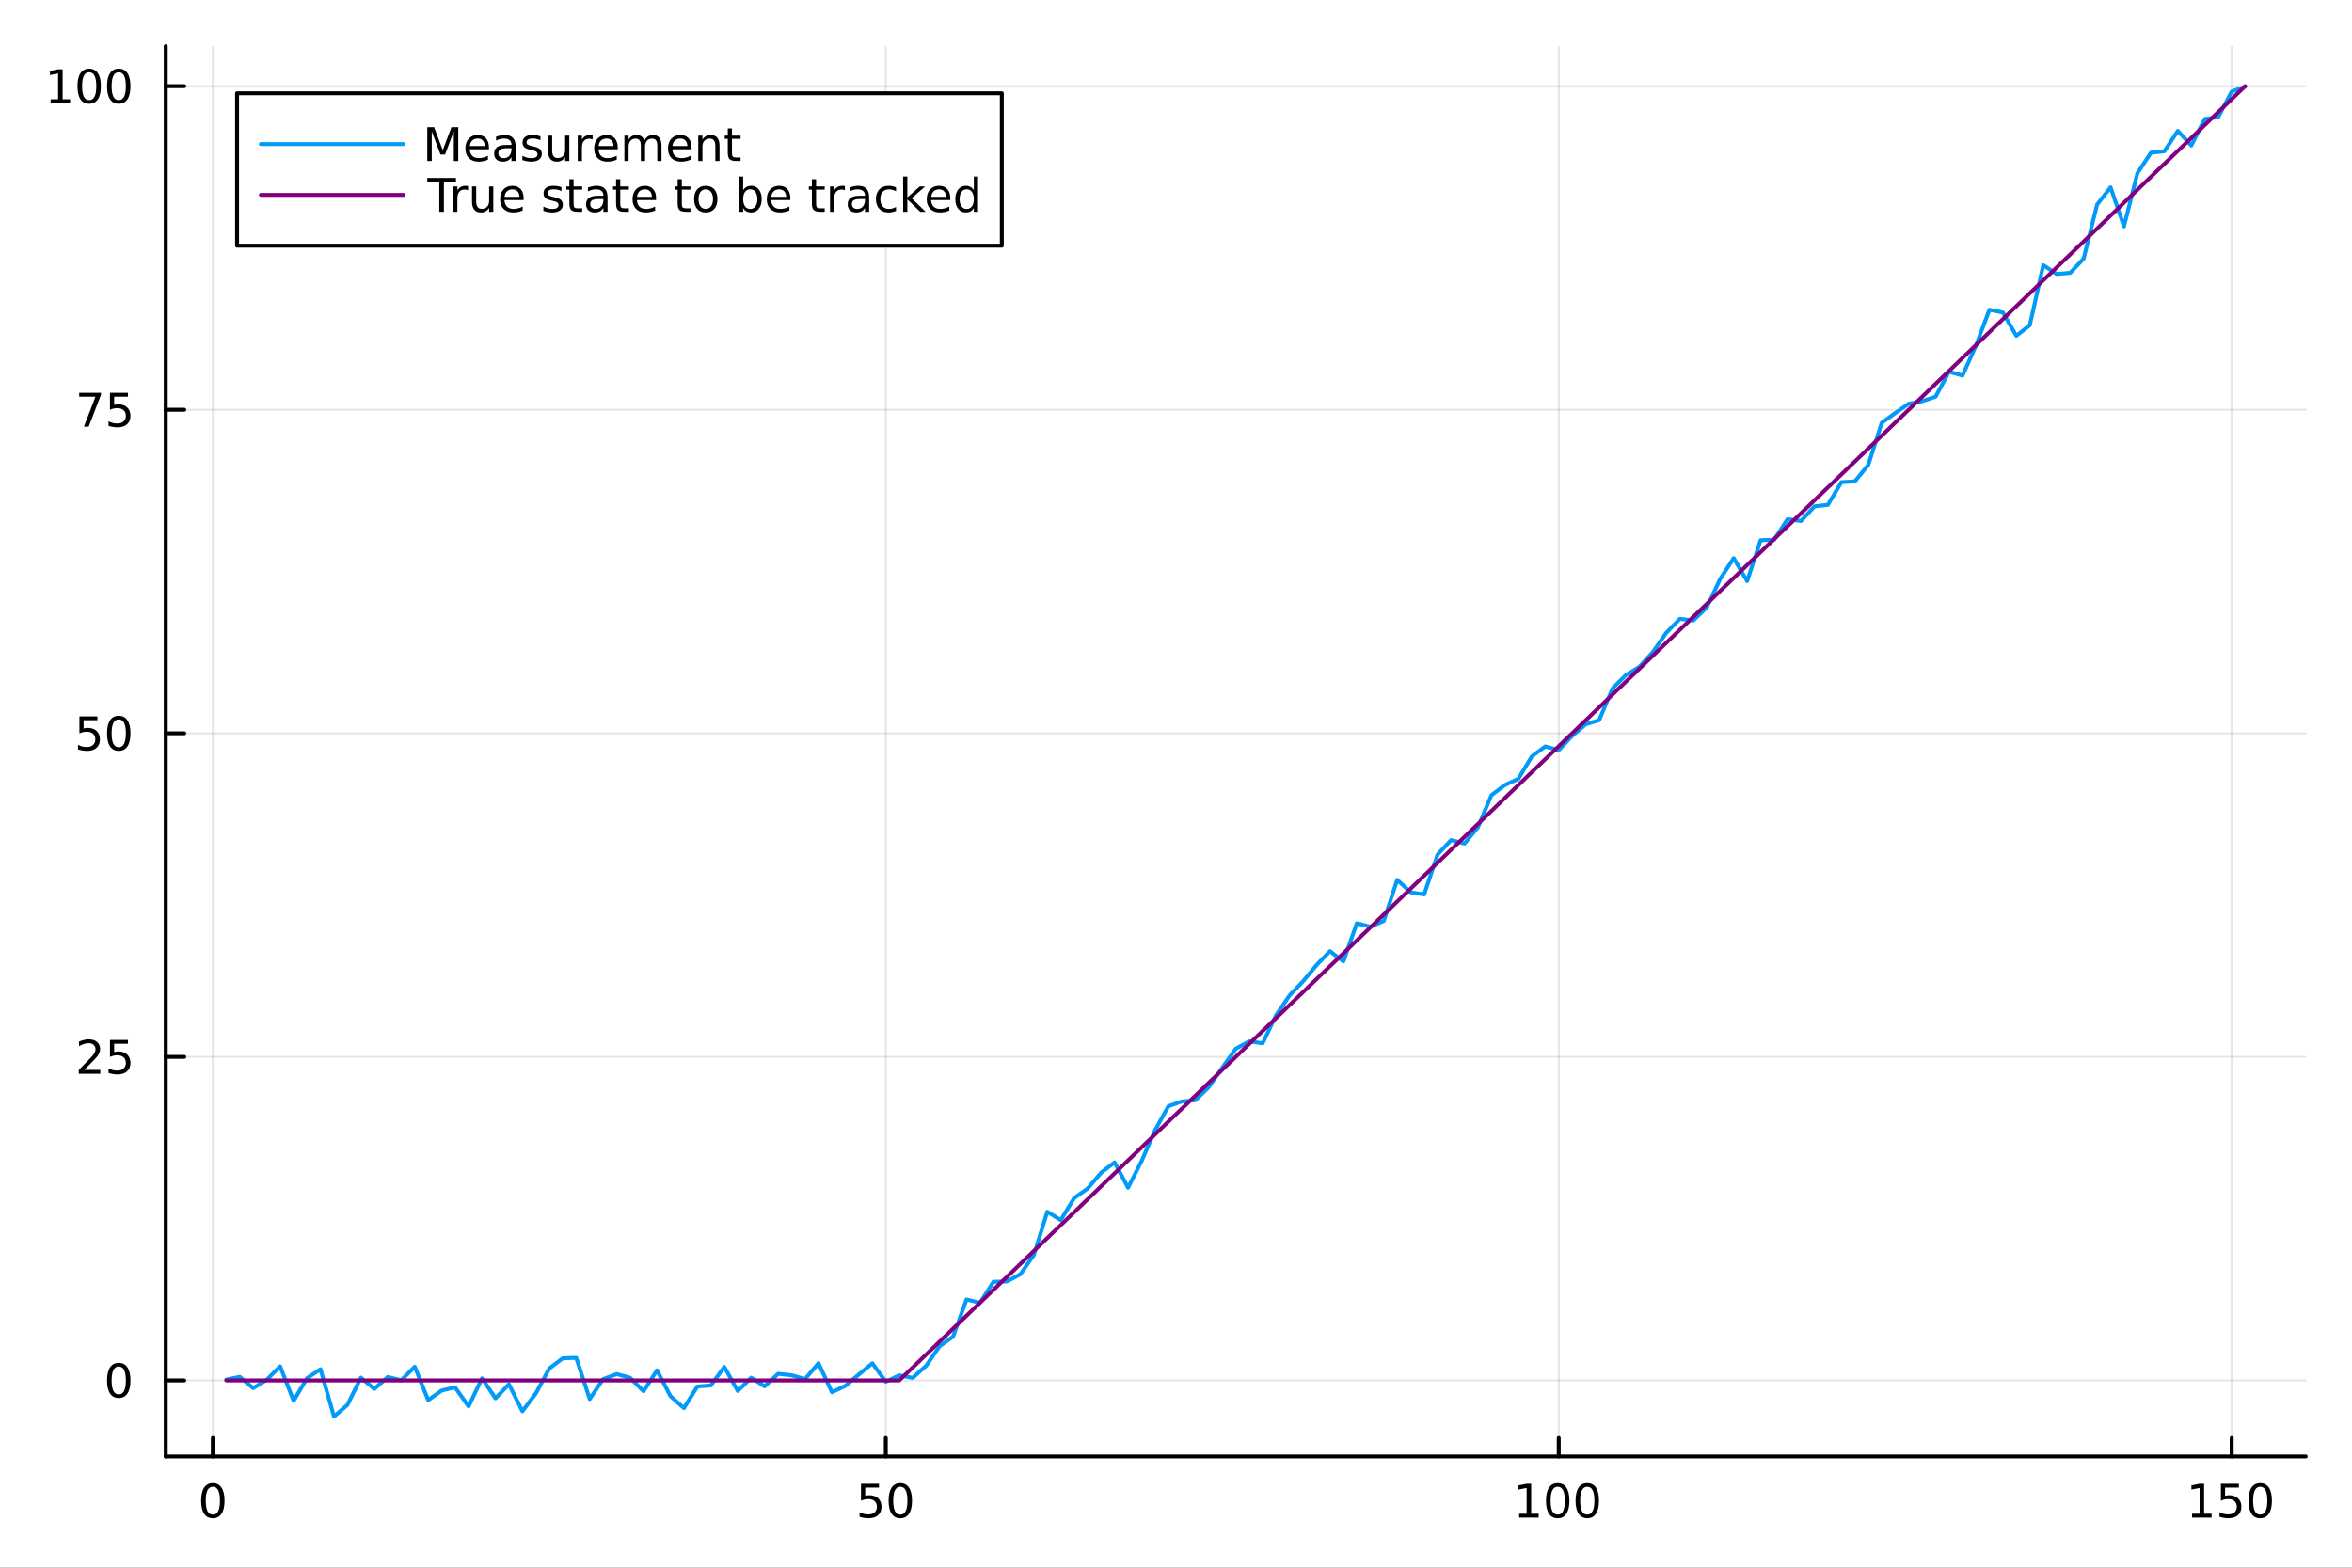 <?xml version="1.0" encoding="utf-8"?>
<svg xmlns="http://www.w3.org/2000/svg" xmlns:xlink="http://www.w3.org/1999/xlink" width="600" height="400" viewBox="0 0 2400 1600">
<rect x="0" y="0" width="2400" height="1600" fill="#333333" stroke="none"/>
<defs>
  <clipPath id="clip940">
    <rect x="0" y="0" width="2400" height="1600"/>
  </clipPath>
</defs>
<path clip-path="url(#clip940)" d="M0 1600 L2400 1600 L2400 0 L0 0  Z" fill="#ffffff" fill-rule="evenodd" fill-opacity="1"/>
<defs>
  <clipPath id="clip941">
    <rect x="480" y="0" width="1681" height="1600"/>
  </clipPath>
</defs>
<path clip-path="url(#clip940)" d="M169.121 1486.45 L2352.76 1486.45 L2352.76 47.244 L169.121 47.244  Z" fill="#ffffff" fill-rule="evenodd" fill-opacity="1"/>
<defs>
  <clipPath id="clip942">
    <rect x="169" y="47" width="2185" height="1440"/>
  </clipPath>
</defs>
<polyline clip-path="url(#clip942)" style="stroke:#000000; stroke-linecap:round; stroke-linejoin:round; stroke-width:2; stroke-opacity:0.1; fill:none" points="217.189,1486.45 217.189,47.244 "/>
<polyline clip-path="url(#clip942)" style="stroke:#000000; stroke-linecap:round; stroke-linejoin:round; stroke-width:2; stroke-opacity:0.1; fill:none" points="903.866,1486.45 903.866,47.244 "/>
<polyline clip-path="url(#clip942)" style="stroke:#000000; stroke-linecap:round; stroke-linejoin:round; stroke-width:2; stroke-opacity:0.1; fill:none" points="1590.54,1486.45 1590.54,47.244 "/>
<polyline clip-path="url(#clip942)" style="stroke:#000000; stroke-linecap:round; stroke-linejoin:round; stroke-width:2; stroke-opacity:0.1; fill:none" points="2277.22,1486.45 2277.22,47.244 "/>
<polyline clip-path="url(#clip942)" style="stroke:#000000; stroke-linecap:round; stroke-linejoin:round; stroke-width:2; stroke-opacity:0.1; fill:none" points="169.121,1408.86 2352.76,1408.86 "/>
<polyline clip-path="url(#clip942)" style="stroke:#000000; stroke-linecap:round; stroke-linejoin:round; stroke-width:2; stroke-opacity:0.1; fill:none" points="169.121,1078.64 2352.76,1078.64 "/>
<polyline clip-path="url(#clip942)" style="stroke:#000000; stroke-linecap:round; stroke-linejoin:round; stroke-width:2; stroke-opacity:0.1; fill:none" points="169.121,748.418 2352.76,748.418 "/>
<polyline clip-path="url(#clip942)" style="stroke:#000000; stroke-linecap:round; stroke-linejoin:round; stroke-width:2; stroke-opacity:0.1; fill:none" points="169.121,418.197 2352.76,418.197 "/>
<polyline clip-path="url(#clip942)" style="stroke:#000000; stroke-linecap:round; stroke-linejoin:round; stroke-width:2; stroke-opacity:0.1; fill:none" points="169.121,87.976 2352.76,87.976 "/>
<polyline clip-path="url(#clip940)" style="stroke:#000000; stroke-linecap:round; stroke-linejoin:round; stroke-width:4; stroke-opacity:1; fill:none" points="169.121,1486.45 2352.76,1486.45 "/>
<polyline clip-path="url(#clip940)" style="stroke:#000000; stroke-linecap:round; stroke-linejoin:round; stroke-width:4; stroke-opacity:1; fill:none" points="217.189,1486.45 217.189,1467.55 "/>
<polyline clip-path="url(#clip940)" style="stroke:#000000; stroke-linecap:round; stroke-linejoin:round; stroke-width:4; stroke-opacity:1; fill:none" points="903.866,1486.45 903.866,1467.55 "/>
<polyline clip-path="url(#clip940)" style="stroke:#000000; stroke-linecap:round; stroke-linejoin:round; stroke-width:4; stroke-opacity:1; fill:none" points="1590.54,1486.45 1590.54,1467.55 "/>
<polyline clip-path="url(#clip940)" style="stroke:#000000; stroke-linecap:round; stroke-linejoin:round; stroke-width:4; stroke-opacity:1; fill:none" points="2277.22,1486.45 2277.22,1467.55 "/>
<path clip-path="url(#clip940)" d="M217.189 1517.37 Q213.578 1517.37 211.749 1520.93 Q209.943 1524.47 209.943 1531.6 Q209.943 1538.71 211.749 1542.27 Q213.578 1545.82 217.189 1545.82 Q220.823 1545.82 222.629 1542.27 Q224.457 1538.71 224.457 1531.6 Q224.457 1524.47 222.629 1520.93 Q220.823 1517.37 217.189 1517.37 M217.189 1513.66 Q222.999 1513.66 226.054 1518.27 Q229.133 1522.85 229.133 1531.6 Q229.133 1540.33 226.054 1544.94 Q222.999 1549.52 217.189 1549.52 Q211.379 1549.52 208.3 1544.94 Q205.244 1540.33 205.244 1531.6 Q205.244 1522.85 208.3 1518.27 Q211.379 1513.66 217.189 1513.66 Z" fill="#000000" fill-rule="nonzero" fill-opacity="1" /><path clip-path="url(#clip940)" d="M878.565 1514.29 L896.922 1514.29 L896.922 1518.22 L882.848 1518.22 L882.848 1526.7 Q883.866 1526.35 884.885 1526.19 Q885.903 1526 886.922 1526 Q892.709 1526 896.089 1529.17 Q899.468 1532.34 899.468 1537.76 Q899.468 1543.34 895.996 1546.44 Q892.524 1549.52 886.204 1549.52 Q884.028 1549.52 881.76 1549.15 Q879.515 1548.78 877.107 1548.04 L877.107 1543.34 Q879.19 1544.47 881.413 1545.03 Q883.635 1545.58 886.112 1545.58 Q890.116 1545.58 892.454 1543.48 Q894.792 1541.37 894.792 1537.76 Q894.792 1534.15 892.454 1532.04 Q890.116 1529.94 886.112 1529.94 Q884.237 1529.94 882.362 1530.35 Q880.51 1530.77 878.565 1531.65 L878.565 1514.29 Z" fill="#000000" fill-rule="nonzero" fill-opacity="1" /><path clip-path="url(#clip940)" d="M918.681 1517.37 Q915.07 1517.37 913.241 1520.93 Q911.436 1524.47 911.436 1531.6 Q911.436 1538.71 913.241 1542.27 Q915.07 1545.82 918.681 1545.82 Q922.315 1545.82 924.121 1542.27 Q925.95 1538.71 925.95 1531.6 Q925.95 1524.47 924.121 1520.93 Q922.315 1517.37 918.681 1517.37 M918.681 1513.66 Q924.491 1513.66 927.547 1518.27 Q930.625 1522.85 930.625 1531.6 Q930.625 1540.33 927.547 1544.94 Q924.491 1549.52 918.681 1549.52 Q912.871 1549.52 909.792 1544.94 Q906.737 1540.33 906.737 1531.6 Q906.737 1522.85 909.792 1518.27 Q912.871 1513.66 918.681 1513.66 Z" fill="#000000" fill-rule="nonzero" fill-opacity="1" /><path clip-path="url(#clip940)" d="M1550.15 1544.91 L1557.79 1544.91 L1557.79 1518.55 L1549.48 1520.21 L1549.48 1515.95 L1557.74 1514.29 L1562.42 1514.29 L1562.42 1544.91 L1570.06 1544.91 L1570.06 1548.85 L1550.15 1548.85 L1550.15 1544.91 Z" fill="#000000" fill-rule="nonzero" fill-opacity="1" /><path clip-path="url(#clip940)" d="M1589.5 1517.37 Q1585.89 1517.37 1584.06 1520.93 Q1582.26 1524.47 1582.26 1531.6 Q1582.26 1538.71 1584.06 1542.27 Q1585.89 1545.82 1589.5 1545.82 Q1593.14 1545.82 1594.94 1542.27 Q1596.77 1538.71 1596.77 1531.6 Q1596.77 1524.47 1594.94 1520.93 Q1593.14 1517.37 1589.5 1517.37 M1589.5 1513.66 Q1595.31 1513.66 1598.37 1518.27 Q1601.45 1522.85 1601.45 1531.6 Q1601.45 1540.33 1598.37 1544.94 Q1595.31 1549.52 1589.5 1549.52 Q1583.69 1549.52 1580.61 1544.94 Q1577.56 1540.33 1577.56 1531.6 Q1577.56 1522.85 1580.61 1518.27 Q1583.69 1513.66 1589.5 1513.66 Z" fill="#000000" fill-rule="nonzero" fill-opacity="1" /><path clip-path="url(#clip940)" d="M1619.66 1517.37 Q1616.05 1517.37 1614.22 1520.93 Q1612.42 1524.47 1612.42 1531.6 Q1612.42 1538.71 1614.22 1542.27 Q1616.05 1545.82 1619.66 1545.82 Q1623.3 1545.82 1625.1 1542.27 Q1626.93 1538.71 1626.93 1531.6 Q1626.93 1524.47 1625.1 1520.93 Q1623.3 1517.37 1619.66 1517.37 M1619.66 1513.66 Q1625.47 1513.66 1628.53 1518.27 Q1631.61 1522.85 1631.61 1531.6 Q1631.61 1540.33 1628.53 1544.94 Q1625.47 1549.52 1619.66 1549.52 Q1613.85 1549.52 1610.78 1544.94 Q1607.72 1540.33 1607.72 1531.6 Q1607.72 1522.85 1610.78 1518.27 Q1613.85 1513.66 1619.66 1513.66 Z" fill="#000000" fill-rule="nonzero" fill-opacity="1" /><path clip-path="url(#clip940)" d="M2236.83 1544.91 L2244.47 1544.91 L2244.47 1518.55 L2236.16 1520.21 L2236.16 1515.95 L2244.42 1514.29 L2249.1 1514.29 L2249.1 1544.91 L2256.74 1544.91 L2256.74 1548.85 L2236.83 1548.85 L2236.83 1544.91 Z" fill="#000000" fill-rule="nonzero" fill-opacity="1" /><path clip-path="url(#clip940)" d="M2266.23 1514.29 L2284.58 1514.29 L2284.58 1518.22 L2270.51 1518.22 L2270.51 1526.7 Q2271.53 1526.35 2272.55 1526.19 Q2273.56 1526 2274.58 1526 Q2280.37 1526 2283.75 1529.17 Q2287.13 1532.34 2287.13 1537.76 Q2287.13 1543.34 2283.66 1546.44 Q2280.18 1549.52 2273.86 1549.52 Q2271.69 1549.52 2269.42 1549.15 Q2267.18 1548.78 2264.77 1548.04 L2264.77 1543.34 Q2266.85 1544.47 2269.07 1545.03 Q2271.3 1545.58 2273.77 1545.58 Q2277.78 1545.58 2280.11 1543.48 Q2282.45 1541.37 2282.45 1537.76 Q2282.45 1534.15 2280.11 1532.04 Q2277.78 1529.94 2273.77 1529.94 Q2271.9 1529.94 2270.02 1530.35 Q2268.17 1530.77 2266.23 1531.65 L2266.23 1514.29 Z" fill="#000000" fill-rule="nonzero" fill-opacity="1" /><path clip-path="url(#clip940)" d="M2306.34 1517.37 Q2302.73 1517.37 2300.9 1520.93 Q2299.1 1524.47 2299.1 1531.6 Q2299.1 1538.71 2300.9 1542.27 Q2302.73 1545.82 2306.34 1545.82 Q2309.98 1545.82 2311.78 1542.27 Q2313.61 1538.71 2313.61 1531.6 Q2313.61 1524.47 2311.78 1520.93 Q2309.98 1517.37 2306.34 1517.37 M2306.34 1513.66 Q2312.15 1513.66 2315.21 1518.27 Q2318.29 1522.85 2318.29 1531.6 Q2318.29 1540.33 2315.21 1544.94 Q2312.15 1549.52 2306.34 1549.52 Q2300.53 1549.52 2297.45 1544.94 Q2294.4 1540.33 2294.4 1531.6 Q2294.4 1522.85 2297.45 1518.27 Q2300.53 1513.66 2306.34 1513.66 Z" fill="#000000" fill-rule="nonzero" fill-opacity="1" /><polyline clip-path="url(#clip940)" style="stroke:#000000; stroke-linecap:round; stroke-linejoin:round; stroke-width:4; stroke-opacity:1; fill:none" points="169.121,1486.45 169.121,47.244 "/>
<polyline clip-path="url(#clip940)" style="stroke:#000000; stroke-linecap:round; stroke-linejoin:round; stroke-width:4; stroke-opacity:1; fill:none" points="169.121,1408.86 188.019,1408.86 "/>
<polyline clip-path="url(#clip940)" style="stroke:#000000; stroke-linecap:round; stroke-linejoin:round; stroke-width:4; stroke-opacity:1; fill:none" points="169.121,1078.64 188.019,1078.64 "/>
<polyline clip-path="url(#clip940)" style="stroke:#000000; stroke-linecap:round; stroke-linejoin:round; stroke-width:4; stroke-opacity:1; fill:none" points="169.121,748.418 188.019,748.418 "/>
<polyline clip-path="url(#clip940)" style="stroke:#000000; stroke-linecap:round; stroke-linejoin:round; stroke-width:4; stroke-opacity:1; fill:none" points="169.121,418.197 188.019,418.197 "/>
<polyline clip-path="url(#clip940)" style="stroke:#000000; stroke-linecap:round; stroke-linejoin:round; stroke-width:4; stroke-opacity:1; fill:none" points="169.121,87.976 188.019,87.976 "/>
<path clip-path="url(#clip940)" d="M121.177 1394.66 Q117.566 1394.66 115.737 1398.22 Q113.932 1401.76 113.932 1408.89 Q113.932 1416 115.737 1419.57 Q117.566 1423.11 121.177 1423.11 Q124.811 1423.11 126.617 1419.57 Q128.445 1416 128.445 1408.89 Q128.445 1401.76 126.617 1398.22 Q124.811 1394.66 121.177 1394.66 M121.177 1390.95 Q126.987 1390.95 130.043 1395.56 Q133.121 1400.14 133.121 1408.89 Q133.121 1417.62 130.043 1422.23 Q126.987 1426.81 121.177 1426.81 Q115.367 1426.81 112.288 1422.23 Q109.233 1417.62 109.233 1408.89 Q109.233 1400.14 112.288 1395.56 Q115.367 1390.95 121.177 1390.95 Z" fill="#000000" fill-rule="nonzero" fill-opacity="1" /><path clip-path="url(#clip940)" d="M86.038 1091.98 L102.358 1091.98 L102.358 1095.92 L80.413 1095.92 L80.413 1091.98 Q83.075 1089.23 87.659 1084.6 Q92.265 1079.95 93.446 1078.6 Q95.691 1076.08 96.571 1074.34 Q97.473 1072.59 97.473 1070.9 Q97.473 1068.14 95.529 1066.4 Q93.608 1064.67 90.506 1064.67 Q88.307 1064.67 85.853 1065.43 Q83.422 1066.2 80.645 1067.75 L80.645 1063.03 Q83.469 1061.89 85.922 1061.31 Q88.376 1060.73 90.413 1060.73 Q95.784 1060.73 98.978 1063.42 Q102.172 1066.1 102.172 1070.59 Q102.172 1072.72 101.362 1074.65 Q100.575 1076.54 98.469 1079.14 Q97.89 1079.81 94.788 1083.03 Q91.686 1086.22 86.038 1091.98 Z" fill="#000000" fill-rule="nonzero" fill-opacity="1" /><path clip-path="url(#clip940)" d="M112.219 1061.36 L130.575 1061.36 L130.575 1065.29 L116.501 1065.29 L116.501 1073.77 Q117.52 1073.42 118.538 1073.26 Q119.557 1073.07 120.575 1073.07 Q126.362 1073.07 129.742 1076.24 Q133.121 1079.41 133.121 1084.83 Q133.121 1090.41 129.649 1093.51 Q126.177 1096.59 119.857 1096.59 Q117.682 1096.59 115.413 1096.22 Q113.168 1095.85 110.76 1095.11 L110.76 1090.41 Q112.844 1091.54 115.066 1092.1 Q117.288 1092.65 119.765 1092.65 Q123.77 1092.65 126.107 1090.55 Q128.445 1088.44 128.445 1084.83 Q128.445 1081.22 126.107 1079.11 Q123.77 1077.01 119.765 1077.01 Q117.89 1077.01 116.015 1077.42 Q114.163 1077.84 112.219 1078.72 L112.219 1061.36 Z" fill="#000000" fill-rule="nonzero" fill-opacity="1" /><path clip-path="url(#clip940)" d="M81.061 731.138 L99.418 731.138 L99.418 735.073 L85.344 735.073 L85.344 743.545 Q86.362 743.198 87.381 743.036 Q88.399 742.851 89.418 742.851 Q95.205 742.851 98.585 746.022 Q101.964 749.193 101.964 754.61 Q101.964 760.189 98.492 763.29 Q95.02 766.369 88.7 766.369 Q86.524 766.369 84.256 765.999 Q82.01 765.628 79.603 764.888 L79.603 760.189 Q81.686 761.323 83.909 761.878 Q86.131 762.434 88.608 762.434 Q92.612 762.434 94.95 760.327 Q97.288 758.221 97.288 754.61 Q97.288 750.999 94.95 748.892 Q92.612 746.786 88.608 746.786 Q86.733 746.786 84.858 747.203 Q83.006 747.619 81.061 748.499 L81.061 731.138 Z" fill="#000000" fill-rule="nonzero" fill-opacity="1" /><path clip-path="url(#clip940)" d="M121.177 734.216 Q117.566 734.216 115.737 737.781 Q113.932 741.323 113.932 748.453 Q113.932 755.559 115.737 759.124 Q117.566 762.665 121.177 762.665 Q124.811 762.665 126.617 759.124 Q128.445 755.559 128.445 748.453 Q128.445 741.323 126.617 737.781 Q124.811 734.216 121.177 734.216 M121.177 730.513 Q126.987 730.513 130.043 735.119 Q133.121 739.703 133.121 748.453 Q133.121 757.179 130.043 761.786 Q126.987 766.369 121.177 766.369 Q115.367 766.369 112.288 761.786 Q109.233 757.179 109.233 748.453 Q109.233 739.703 112.288 735.119 Q115.367 730.513 121.177 730.513 Z" fill="#000000" fill-rule="nonzero" fill-opacity="1" /><path clip-path="url(#clip940)" d="M80.83 400.917 L103.052 400.917 L103.052 402.908 L90.506 435.477 L85.622 435.477 L97.427 404.852 L80.83 404.852 L80.83 400.917 Z" fill="#000000" fill-rule="nonzero" fill-opacity="1" /><path clip-path="url(#clip940)" d="M112.219 400.917 L130.575 400.917 L130.575 404.852 L116.501 404.852 L116.501 413.324 Q117.52 412.977 118.538 412.815 Q119.557 412.63 120.575 412.63 Q126.362 412.63 129.742 415.801 Q133.121 418.973 133.121 424.389 Q133.121 429.968 129.649 433.07 Q126.177 436.148 119.857 436.148 Q117.682 436.148 115.413 435.778 Q113.168 435.408 110.76 434.667 L110.76 429.968 Q112.844 431.102 115.066 431.658 Q117.288 432.213 119.765 432.213 Q123.77 432.213 126.107 430.107 Q128.445 428 128.445 424.389 Q128.445 420.778 126.107 418.672 Q123.77 416.565 119.765 416.565 Q117.89 416.565 116.015 416.982 Q114.163 417.398 112.219 418.278 L112.219 400.917 Z" fill="#000000" fill-rule="nonzero" fill-opacity="1" /><path clip-path="url(#clip940)" d="M51.663 101.321 L59.302 101.321 L59.302 74.956 L50.992 76.622 L50.992 72.363 L59.256 70.696 L63.932 70.696 L63.932 101.321 L71.571 101.321 L71.571 105.256 L51.663 105.256 L51.663 101.321 Z" fill="#000000" fill-rule="nonzero" fill-opacity="1" /><path clip-path="url(#clip940)" d="M91.015 73.775 Q87.404 73.775 85.575 77.34 Q83.77 80.881 83.77 88.011 Q83.77 95.117 85.575 98.682 Q87.404 102.224 91.015 102.224 Q94.649 102.224 96.455 98.682 Q98.284 95.117 98.284 88.011 Q98.284 80.881 96.455 77.34 Q94.649 73.775 91.015 73.775 M91.015 70.071 Q96.825 70.071 99.881 74.678 Q102.959 79.261 102.959 88.011 Q102.959 96.738 99.881 101.344 Q96.825 105.928 91.015 105.928 Q85.205 105.928 82.126 101.344 Q79.071 96.738 79.071 88.011 Q79.071 79.261 82.126 74.678 Q85.205 70.071 91.015 70.071 Z" fill="#000000" fill-rule="nonzero" fill-opacity="1" /><path clip-path="url(#clip940)" d="M121.177 73.775 Q117.566 73.775 115.737 77.34 Q113.932 80.881 113.932 88.011 Q113.932 95.117 115.737 98.682 Q117.566 102.224 121.177 102.224 Q124.811 102.224 126.617 98.682 Q128.445 95.117 128.445 88.011 Q128.445 80.881 126.617 77.34 Q124.811 73.775 121.177 73.775 M121.177 70.071 Q126.987 70.071 130.043 74.678 Q133.121 79.261 133.121 88.011 Q133.121 96.738 130.043 101.344 Q126.987 105.928 121.177 105.928 Q115.367 105.928 112.288 101.344 Q109.233 96.738 109.233 88.011 Q109.233 79.261 112.288 74.678 Q115.367 70.071 121.177 70.071 Z" fill="#000000" fill-rule="nonzero" fill-opacity="1" /><polyline clip-path="url(#clip942)" style="stroke:#009af9; stroke-linecap:round; stroke-linejoin:round; stroke-width:4; stroke-opacity:1; fill:none" points="230.922,1408.04 244.656,1405.18 258.389,1416.73 272.123,1408.24 285.856,1394.52 299.59,1429.68 313.324,1406.54 327.057,1397.43 340.791,1445.72 354.524,1433.85 368.258,1405.98 381.991,1417.52 395.725,1405.33 409.458,1408.76 423.192,1394.85 436.926,1428.99 450.659,1419.2 464.393,1415.95 478.126,1435.37 491.86,1406.72 505.593,1427.14 519.327,1412.81 533.06,1440.34 546.794,1422.1 560.528,1396.63 574.261,1386.27 587.995,1385.84 601.728,1427.83 615.462,1407.57 629.195,1402.39 642.929,1406.1 656.662,1419.92 670.396,1398.51 684.129,1424.88 697.863,1437.1 711.597,1415.06 725.33,1414.01 739.064,1395.09 752.797,1419.61 766.531,1406.09 780.264,1414.92 793.998,1402.1 807.731,1403.61 821.465,1407.49 835.199,1391.31 848.932,1420.91 862.666,1414.4 876.399,1402.77 890.133,1391.36 903.866,1410.2 917.6,1403.68 931.333,1406.23 945.067,1393.85 958.8,1373.91 972.534,1364.17 986.268,1326.28 1000,1329.62 1013.73,1308.23 1027.47,1307.93 1041.2,1300.48 1054.94,1280.91 1068.67,1236.74 1082.4,1245.24 1096.14,1222.71 1109.87,1213.03 1123.6,1196.89 1137.34,1186.33 1151.07,1212.15 1164.8,1185.19 1178.54,1153.73 1192.27,1128.95 1206,1124.11 1219.74,1122.89 1233.47,1109.51 1247.21,1089.79 1260.94,1070.38 1274.67,1062.82 1288.41,1064.8 1302.14,1036.11 1315.87,1015.98 1329.61,1001.61 1343.34,985.085 1357.07,970.8 1370.81,981.226 1384.54,942.308 1398.27,945.824 1412.01,939.937 1425.74,898 1439.47,910.729 1453.21,912.849 1466.94,872.142 1480.68,857.424 1494.41,860.957 1508.14,844.202 1521.88,811.565 1535.61,801.218 1549.34,794.872 1563.08,771.992 1576.81,761.844 1590.54,765.606 1604.28,751.117 1618.01,739.203 1631.74,735.063 1645.48,702.534 1659.21,688.873 1672.95,680.524 1686.68,665.335 1700.41,645.729 1714.15,631.591 1727.88,633.252 1741.61,619.931 1755.35,590.796 1769.08,569.64 1782.81,593.085 1796.55,551.318 1810.28,550.94 1824.01,529.897 1837.75,531.738 1851.48,516.829 1865.21,515.213 1878.95,492.121 1892.68,491.324 1906.42,474.516 1920.15,431.529 1933.88,421.594 1947.62,412.088 1961.35,409.497 1975.08,404.885 1988.82,379.35 2002.55,383.32 2016.28,352.71 2030.02,316.094 2043.75,318.944 2057.48,342.725 2071.22,331.901 2084.95,270.681 2098.69,279.627 2112.42,278.495 2126.15,263.985 2139.89,208.836 2153.62,191.148 2167.35,231.025 2181.09,176.673 2194.82,155.906 2208.55,154.39 2222.29,133.594 2236.02,148.528 2249.75,121.424 2263.49,119.565 2277.22,93.466 2290.95,88.39 "/>
<polyline clip-path="url(#clip942)" style="stroke:#800080; stroke-linecap:round; stroke-linejoin:round; stroke-width:4; stroke-opacity:1; fill:none" points="230.922,1408.86 244.656,1408.86 258.389,1408.86 272.123,1408.86 285.856,1408.86 299.59,1408.86 313.324,1408.86 327.057,1408.86 340.791,1408.86 354.524,1408.86 368.258,1408.86 381.991,1408.86 395.725,1408.86 409.458,1408.86 423.192,1408.86 436.926,1408.86 450.659,1408.86 464.393,1408.86 478.126,1408.86 491.86,1408.86 505.593,1408.86 519.327,1408.86 533.06,1408.86 546.794,1408.86 560.528,1408.86 574.261,1408.86 587.995,1408.86 601.728,1408.86 615.462,1408.86 629.195,1408.86 642.929,1408.86 656.662,1408.86 670.396,1408.86 684.129,1408.86 697.863,1408.86 711.597,1408.86 725.33,1408.86 739.064,1408.86 752.797,1408.86 766.531,1408.86 780.264,1408.86 793.998,1408.86 807.731,1408.86 821.465,1408.86 835.199,1408.86 848.932,1408.86 862.666,1408.86 876.399,1408.86 890.133,1408.86 903.866,1408.86 917.6,1408.86 931.333,1395.65 945.067,1382.44 958.8,1369.23 972.534,1356.02 986.268,1342.82 1000,1329.61 1013.73,1316.4 1027.47,1303.19 1041.2,1289.98 1054.94,1276.77 1068.67,1263.56 1082.4,1250.35 1096.14,1237.14 1109.87,1223.94 1123.6,1210.73 1137.34,1197.52 1151.07,1184.31 1164.8,1171.1 1178.54,1157.89 1192.27,1144.68 1206,1131.47 1219.74,1118.27 1233.47,1105.06 1247.21,1091.85 1260.94,1078.64 1274.67,1065.43 1288.41,1052.22 1302.14,1039.01 1315.87,1025.8 1329.61,1012.59 1343.34,999.386 1357.07,986.177 1370.81,972.968 1384.54,959.759 1398.27,946.55 1412.01,933.341 1425.74,920.133 1439.47,906.924 1453.21,893.715 1466.94,880.506 1480.68,867.297 1494.41,854.088 1508.14,840.88 1521.88,827.671 1535.61,814.462 1549.34,801.253 1563.08,788.044 1576.81,774.835 1590.54,761.627 1604.28,748.418 1618.01,735.209 1631.74,722 1645.48,708.791 1659.21,695.582 1672.95,682.374 1686.68,669.165 1700.41,655.956 1714.15,642.747 1727.88,629.538 1741.61,616.33 1755.35,603.121 1769.08,589.912 1782.81,576.703 1796.55,563.494 1810.28,550.285 1824.01,537.077 1837.75,523.868 1851.48,510.659 1865.21,497.45 1878.95,484.241 1892.68,471.032 1906.42,457.824 1920.15,444.615 1933.88,431.406 1947.62,418.197 1961.35,404.988 1975.08,391.779 1988.82,378.571 2002.55,365.362 2016.28,352.153 2030.02,338.944 2043.75,325.735 2057.48,312.526 2071.22,299.318 2084.95,286.109 2098.69,272.9 2112.42,259.691 2126.15,246.482 2139.89,233.273 2153.62,220.065 2167.35,206.856 2181.09,193.647 2194.82,180.438 2208.55,167.229 2222.29,154.02 2236.02,140.812 2249.75,127.603 2263.49,114.394 2277.22,101.185 2290.95,87.976 "/>
<path clip-path="url(#clip940)" d="M241.909 250.738 L1022.24 250.738 L1022.24 95.218 L241.909 95.218  Z" fill="#ffffff" fill-rule="evenodd" fill-opacity="1"/>
<polyline clip-path="url(#clip940)" style="stroke:#000000; stroke-linecap:round; stroke-linejoin:round; stroke-width:4; stroke-opacity:1; fill:none" points="241.909,250.738 1022.24,250.738 1022.24,95.218 241.909,95.218 241.909,250.738 "/>
<polyline clip-path="url(#clip940)" style="stroke:#009af9; stroke-linecap:round; stroke-linejoin:round; stroke-width:4; stroke-opacity:1; fill:none" points="266.172,147.058 411.747,147.058 "/>
<path clip-path="url(#clip940)" d="M436.01 129.778 L442.978 129.778 L451.797 153.296 L460.663 129.778 L467.63 129.778 L467.63 164.338 L463.07 164.338 L463.07 133.99 L454.158 157.694 L449.459 157.694 L440.547 133.99 L440.547 164.338 L436.01 164.338 L436.01 129.778 Z" fill="#000000" fill-rule="nonzero" fill-opacity="1" /><path clip-path="url(#clip940)" d="M498.903 150.31 L498.903 152.393 L479.32 152.393 Q479.598 156.791 481.959 159.106 Q484.343 161.398 488.579 161.398 Q491.033 161.398 493.324 160.796 Q495.639 160.194 497.908 158.99 L497.908 163.018 Q495.616 163.99 493.209 164.5 Q490.801 165.009 488.325 165.009 Q482.121 165.009 478.487 161.398 Q474.876 157.787 474.876 151.629 Q474.876 145.264 478.301 141.537 Q481.75 137.787 487.584 137.787 Q492.815 137.787 495.848 141.166 Q498.903 144.523 498.903 150.31 M494.644 149.06 Q494.598 145.565 492.676 143.481 Q490.778 141.398 487.63 141.398 Q484.065 141.398 481.913 143.412 Q479.783 145.426 479.459 149.083 L494.644 149.06 Z" fill="#000000" fill-rule="nonzero" fill-opacity="1" /><path clip-path="url(#clip940)" d="M517.676 151.305 Q512.514 151.305 510.523 152.486 Q508.533 153.666 508.533 156.514 Q508.533 158.782 510.014 160.125 Q511.519 161.444 514.088 161.444 Q517.63 161.444 519.76 158.944 Q521.912 156.421 521.912 152.254 L521.912 151.305 L517.676 151.305 M526.172 149.546 L526.172 164.338 L521.912 164.338 L521.912 160.402 Q520.454 162.763 518.278 163.898 Q516.102 165.009 512.954 165.009 Q508.973 165.009 506.611 162.787 Q504.274 160.541 504.274 156.791 Q504.274 152.416 507.19 150.194 Q510.13 147.972 515.94 147.972 L521.912 147.972 L521.912 147.555 Q521.912 144.615 519.968 143.018 Q518.047 141.398 514.551 141.398 Q512.329 141.398 510.223 141.93 Q508.116 142.463 506.172 143.527 L506.172 139.592 Q508.51 138.69 510.709 138.25 Q512.908 137.787 514.991 137.787 Q520.616 137.787 523.394 140.703 Q526.172 143.62 526.172 149.546 Z" fill="#000000" fill-rule="nonzero" fill-opacity="1" /><path clip-path="url(#clip940)" d="M551.472 139.176 L551.472 143.203 Q549.667 142.277 547.722 141.815 Q545.778 141.352 543.695 141.352 Q540.523 141.352 538.926 142.324 Q537.352 143.296 537.352 145.24 Q537.352 146.722 538.486 147.578 Q539.621 148.412 543.046 149.176 L544.505 149.5 Q549.042 150.472 550.94 152.254 Q552.861 154.014 552.861 157.185 Q552.861 160.796 549.991 162.902 Q547.144 165.009 542.144 165.009 Q540.06 165.009 537.792 164.592 Q535.546 164.199 533.047 163.388 L533.047 158.99 Q535.408 160.217 537.699 160.842 Q539.991 161.444 542.236 161.444 Q545.246 161.444 546.866 160.426 Q548.486 159.384 548.486 157.509 Q548.486 155.773 547.306 154.847 Q546.148 153.921 542.19 153.064 L540.709 152.717 Q536.75 151.884 534.991 150.171 Q533.232 148.435 533.232 145.426 Q533.232 141.768 535.824 139.778 Q538.417 137.787 543.185 137.787 Q545.546 137.787 547.63 138.134 Q549.713 138.481 551.472 139.176 Z" fill="#000000" fill-rule="nonzero" fill-opacity="1" /><path clip-path="url(#clip940)" d="M559.204 154.106 L559.204 138.412 L563.463 138.412 L563.463 153.944 Q563.463 157.625 564.898 159.476 Q566.333 161.305 569.204 161.305 Q572.653 161.305 574.644 159.106 Q576.657 156.907 576.657 153.111 L576.657 138.412 L580.917 138.412 L580.917 164.338 L576.657 164.338 L576.657 160.356 Q575.106 162.717 573.046 163.875 Q571.009 165.009 568.301 165.009 Q563.833 165.009 561.519 162.231 Q559.204 159.453 559.204 154.106 M569.921 137.787 L569.921 137.787 Z" fill="#000000" fill-rule="nonzero" fill-opacity="1" /><path clip-path="url(#clip940)" d="M604.713 142.393 Q603.995 141.977 603.139 141.791 Q602.305 141.583 601.287 141.583 Q597.676 141.583 595.731 143.944 Q593.81 146.282 593.81 150.68 L593.81 164.338 L589.528 164.338 L589.528 138.412 L593.81 138.412 L593.81 142.44 Q595.153 140.078 597.305 138.944 Q599.458 137.787 602.537 137.787 Q602.977 137.787 603.509 137.856 Q604.041 137.903 604.69 138.018 L604.713 142.393 Z" fill="#000000" fill-rule="nonzero" fill-opacity="1" /><path clip-path="url(#clip940)" d="M630.315 150.31 L630.315 152.393 L610.731 152.393 Q611.009 156.791 613.37 159.106 Q615.754 161.398 619.99 161.398 Q622.444 161.398 624.736 160.796 Q627.051 160.194 629.319 158.99 L629.319 163.018 Q627.027 163.99 624.62 164.5 Q622.213 165.009 619.736 165.009 Q613.532 165.009 609.898 161.398 Q606.287 157.787 606.287 151.629 Q606.287 145.264 609.713 141.537 Q613.162 137.787 618.995 137.787 Q624.227 137.787 627.259 141.166 Q630.315 144.523 630.315 150.31 M626.055 149.06 Q626.009 145.565 624.088 143.481 Q622.19 141.398 619.041 141.398 Q615.477 141.398 613.324 143.412 Q611.194 145.426 610.87 149.083 L626.055 149.06 Z" fill="#000000" fill-rule="nonzero" fill-opacity="1" /><path clip-path="url(#clip940)" d="M657.49 143.389 Q659.087 140.518 661.31 139.153 Q663.532 137.787 666.541 137.787 Q670.592 137.787 672.791 140.634 Q674.99 143.458 674.99 148.689 L674.99 164.338 L670.708 164.338 L670.708 148.828 Q670.708 145.102 669.388 143.296 Q668.069 141.49 665.361 141.49 Q662.05 141.49 660.129 143.69 Q658.208 145.889 658.208 149.685 L658.208 164.338 L653.925 164.338 L653.925 148.828 Q653.925 145.078 652.606 143.296 Q651.287 141.49 648.532 141.49 Q645.268 141.49 643.347 143.713 Q641.426 145.912 641.426 149.685 L641.426 164.338 L637.143 164.338 L637.143 138.412 L641.426 138.412 L641.426 142.44 Q642.884 140.055 644.921 138.921 Q646.958 137.787 649.759 137.787 Q652.583 137.787 654.55 139.222 Q656.541 140.657 657.49 143.389 Z" fill="#000000" fill-rule="nonzero" fill-opacity="1" /><path clip-path="url(#clip940)" d="M705.661 150.31 L705.661 152.393 L686.078 152.393 Q686.356 156.791 688.717 159.106 Q691.101 161.398 695.337 161.398 Q697.791 161.398 700.083 160.796 Q702.397 160.194 704.666 158.99 L704.666 163.018 Q702.374 163.99 699.967 164.5 Q697.56 165.009 695.083 165.009 Q688.879 165.009 685.245 161.398 Q681.634 157.787 681.634 151.629 Q681.634 145.264 685.06 141.537 Q688.509 137.787 694.342 137.787 Q699.573 137.787 702.606 141.166 Q705.661 144.523 705.661 150.31 M701.402 149.06 Q701.356 145.565 699.435 143.481 Q697.536 141.398 694.388 141.398 Q690.823 141.398 688.671 143.412 Q686.541 145.426 686.217 149.083 L701.402 149.06 Z" fill="#000000" fill-rule="nonzero" fill-opacity="1" /><path clip-path="url(#clip940)" d="M734.203 148.689 L734.203 164.338 L729.944 164.338 L729.944 148.828 Q729.944 145.148 728.508 143.319 Q727.073 141.49 724.203 141.49 Q720.754 141.49 718.763 143.69 Q716.772 145.889 716.772 149.685 L716.772 164.338 L712.49 164.338 L712.49 138.412 L716.772 138.412 L716.772 142.44 Q718.3 140.102 720.36 138.944 Q722.444 137.787 725.152 137.787 Q729.62 137.787 731.911 140.565 Q734.203 143.319 734.203 148.689 Z" fill="#000000" fill-rule="nonzero" fill-opacity="1" /><path clip-path="url(#clip940)" d="M746.911 131.051 L746.911 138.412 L755.684 138.412 L755.684 141.722 L746.911 141.722 L746.911 155.796 Q746.911 158.967 747.768 159.87 Q748.647 160.773 751.309 160.773 L755.684 160.773 L755.684 164.338 L751.309 164.338 Q746.379 164.338 744.504 162.509 Q742.629 160.657 742.629 155.796 L742.629 141.722 L739.504 141.722 L739.504 138.412 L742.629 138.412 L742.629 131.051 L746.911 131.051 Z" fill="#000000" fill-rule="nonzero" fill-opacity="1" /><polyline clip-path="url(#clip940)" style="stroke:#800080; stroke-linecap:round; stroke-linejoin:round; stroke-width:4; stroke-opacity:1; fill:none" points="266.172,198.898 411.747,198.898 "/>
<path clip-path="url(#clip940)" d="M436.01 181.618 L465.246 181.618 L465.246 185.553 L452.977 185.553 L452.977 216.178 L448.278 216.178 L448.278 185.553 L436.01 185.553 L436.01 181.618 Z" fill="#000000" fill-rule="nonzero" fill-opacity="1" /><path clip-path="url(#clip940)" d="M477.63 194.233 Q476.913 193.817 476.056 193.631 Q475.223 193.423 474.204 193.423 Q470.593 193.423 468.649 195.784 Q466.727 198.122 466.727 202.52 L466.727 216.178 L462.445 216.178 L462.445 190.252 L466.727 190.252 L466.727 194.28 Q468.07 191.918 470.223 190.784 Q472.376 189.627 475.454 189.627 Q475.894 189.627 476.426 189.696 Q476.959 189.743 477.607 189.858 L477.63 194.233 Z" fill="#000000" fill-rule="nonzero" fill-opacity="1" /><path clip-path="url(#clip940)" d="M481.658 205.946 L481.658 190.252 L485.917 190.252 L485.917 205.784 Q485.917 209.465 487.352 211.316 Q488.787 213.145 491.658 213.145 Q495.107 213.145 497.098 210.946 Q499.112 208.747 499.112 204.951 L499.112 190.252 L503.371 190.252 L503.371 216.178 L499.112 216.178 L499.112 212.196 Q497.561 214.557 495.5 215.715 Q493.463 216.849 490.755 216.849 Q486.287 216.849 483.973 214.071 Q481.658 211.293 481.658 205.946 M492.375 189.627 L492.375 189.627 Z" fill="#000000" fill-rule="nonzero" fill-opacity="1" /><path clip-path="url(#clip940)" d="M534.32 202.15 L534.32 204.233 L514.736 204.233 Q515.014 208.631 517.375 210.946 Q519.76 213.238 523.996 213.238 Q526.449 213.238 528.741 212.636 Q531.056 212.034 533.324 210.83 L533.324 214.858 Q531.033 215.83 528.625 216.34 Q526.218 216.849 523.741 216.849 Q517.537 216.849 513.903 213.238 Q510.292 209.627 510.292 203.469 Q510.292 197.104 513.718 193.377 Q517.167 189.627 523 189.627 Q528.232 189.627 531.264 193.006 Q534.32 196.363 534.32 202.15 M530.06 200.9 Q530.014 197.405 528.093 195.321 Q526.195 193.238 523.047 193.238 Q519.482 193.238 517.329 195.252 Q515.199 197.266 514.875 200.923 L530.06 200.9 Z" fill="#000000" fill-rule="nonzero" fill-opacity="1" /><path clip-path="url(#clip940)" d="M572.907 191.016 L572.907 195.043 Q571.102 194.117 569.157 193.655 Q567.213 193.192 565.13 193.192 Q561.958 193.192 560.361 194.164 Q558.787 195.136 558.787 197.08 Q558.787 198.562 559.921 199.418 Q561.056 200.252 564.482 201.016 L565.94 201.34 Q570.477 202.312 572.375 204.094 Q574.296 205.854 574.296 209.025 Q574.296 212.636 571.426 214.742 Q568.579 216.849 563.579 216.849 Q561.495 216.849 559.227 216.432 Q556.982 216.039 554.482 215.228 L554.482 210.83 Q556.843 212.057 559.134 212.682 Q561.426 213.284 563.671 213.284 Q566.681 213.284 568.301 212.266 Q569.921 211.224 569.921 209.349 Q569.921 207.613 568.741 206.687 Q567.583 205.761 563.625 204.904 L562.144 204.557 Q558.185 203.724 556.426 202.011 Q554.667 200.275 554.667 197.266 Q554.667 193.608 557.259 191.618 Q559.852 189.627 564.62 189.627 Q566.982 189.627 569.065 189.974 Q571.148 190.321 572.907 191.016 Z" fill="#000000" fill-rule="nonzero" fill-opacity="1" /><path clip-path="url(#clip940)" d="M585.292 182.891 L585.292 190.252 L594.065 190.252 L594.065 193.562 L585.292 193.562 L585.292 207.636 Q585.292 210.807 586.148 211.71 Q587.028 212.613 589.69 212.613 L594.065 212.613 L594.065 216.178 L589.69 216.178 Q584.759 216.178 582.884 214.349 Q581.009 212.497 581.009 207.636 L581.009 193.562 L577.884 193.562 L577.884 190.252 L581.009 190.252 L581.009 182.891 L585.292 182.891 Z" fill="#000000" fill-rule="nonzero" fill-opacity="1" /><path clip-path="url(#clip940)" d="M611.449 203.145 Q606.287 203.145 604.296 204.326 Q602.305 205.506 602.305 208.354 Q602.305 210.622 603.787 211.965 Q605.291 213.284 607.861 213.284 Q611.403 213.284 613.532 210.784 Q615.685 208.261 615.685 204.094 L615.685 203.145 L611.449 203.145 M619.944 201.386 L619.944 216.178 L615.685 216.178 L615.685 212.242 Q614.227 214.603 612.051 215.738 Q609.875 216.849 606.727 216.849 Q602.745 216.849 600.384 214.627 Q598.046 212.381 598.046 208.631 Q598.046 204.256 600.963 202.034 Q603.903 199.812 609.713 199.812 L615.685 199.812 L615.685 199.395 Q615.685 196.455 613.741 194.858 Q611.819 193.238 608.324 193.238 Q606.102 193.238 603.995 193.77 Q601.889 194.303 599.944 195.367 L599.944 191.432 Q602.282 190.53 604.481 190.09 Q606.68 189.627 608.764 189.627 Q614.389 189.627 617.166 192.543 Q619.944 195.46 619.944 201.386 Z" fill="#000000" fill-rule="nonzero" fill-opacity="1" /><path clip-path="url(#clip940)" d="M632.93 182.891 L632.93 190.252 L641.703 190.252 L641.703 193.562 L632.93 193.562 L632.93 207.636 Q632.93 210.807 633.787 211.71 Q634.666 212.613 637.328 212.613 L641.703 212.613 L641.703 216.178 L637.328 216.178 Q632.398 216.178 630.523 214.349 Q628.648 212.497 628.648 207.636 L628.648 193.562 L625.523 193.562 L625.523 190.252 L628.648 190.252 L628.648 182.891 L632.93 182.891 Z" fill="#000000" fill-rule="nonzero" fill-opacity="1" /><path clip-path="url(#clip940)" d="M669.481 202.15 L669.481 204.233 L649.898 204.233 Q650.176 208.631 652.537 210.946 Q654.921 213.238 659.157 213.238 Q661.611 213.238 663.902 212.636 Q666.217 212.034 668.486 210.83 L668.486 214.858 Q666.194 215.83 663.787 216.34 Q661.379 216.849 658.902 216.849 Q652.699 216.849 649.064 213.238 Q645.453 209.627 645.453 203.469 Q645.453 197.104 648.879 193.377 Q652.328 189.627 658.162 189.627 Q663.393 189.627 666.425 193.006 Q669.481 196.363 669.481 202.15 M665.222 200.9 Q665.175 197.405 663.254 195.321 Q661.356 193.238 658.208 193.238 Q654.643 193.238 652.49 195.252 Q650.361 197.266 650.037 200.923 L665.222 200.9 Z" fill="#000000" fill-rule="nonzero" fill-opacity="1" /><path clip-path="url(#clip940)" d="M695.754 182.891 L695.754 190.252 L704.527 190.252 L704.527 193.562 L695.754 193.562 L695.754 207.636 Q695.754 210.807 696.61 211.71 Q697.49 212.613 700.152 212.613 L704.527 212.613 L704.527 216.178 L700.152 216.178 Q695.222 216.178 693.347 214.349 Q691.472 212.497 691.472 207.636 L691.472 193.562 L688.347 193.562 L688.347 190.252 L691.472 190.252 L691.472 182.891 L695.754 182.891 Z" fill="#000000" fill-rule="nonzero" fill-opacity="1" /><path clip-path="url(#clip940)" d="M720.175 193.238 Q716.749 193.238 714.758 195.923 Q712.768 198.585 712.768 203.238 Q712.768 207.891 714.735 210.576 Q716.726 213.238 720.175 213.238 Q723.578 213.238 725.569 210.553 Q727.559 207.867 727.559 203.238 Q727.559 198.631 725.569 195.946 Q723.578 193.238 720.175 193.238 M720.175 189.627 Q725.731 189.627 728.902 193.238 Q732.073 196.849 732.073 203.238 Q732.073 209.604 728.902 213.238 Q725.731 216.849 720.175 216.849 Q714.596 216.849 711.425 213.238 Q708.277 209.604 708.277 203.238 Q708.277 196.849 711.425 193.238 Q714.596 189.627 720.175 189.627 Z" fill="#000000" fill-rule="nonzero" fill-opacity="1" /><path clip-path="url(#clip940)" d="M772.814 203.238 Q772.814 198.539 770.869 195.877 Q768.948 193.192 765.568 193.192 Q762.189 193.192 760.244 195.877 Q758.323 198.539 758.323 203.238 Q758.323 207.937 760.244 210.622 Q762.189 213.284 765.568 213.284 Q768.948 213.284 770.869 210.622 Q772.814 207.937 772.814 203.238 M758.323 194.187 Q759.666 191.872 761.703 190.761 Q763.763 189.627 766.61 189.627 Q771.332 189.627 774.272 193.377 Q777.235 197.127 777.235 203.238 Q777.235 209.349 774.272 213.099 Q771.332 216.849 766.61 216.849 Q763.763 216.849 761.703 215.738 Q759.666 214.603 758.323 212.289 L758.323 216.178 L754.041 216.178 L754.041 180.159 L758.323 180.159 L758.323 194.187 Z" fill="#000000" fill-rule="nonzero" fill-opacity="1" /><path clip-path="url(#clip940)" d="M806.471 202.15 L806.471 204.233 L786.888 204.233 Q787.166 208.631 789.527 210.946 Q791.911 213.238 796.147 213.238 Q798.601 213.238 800.892 212.636 Q803.207 212.034 805.476 210.83 L805.476 214.858 Q803.184 215.83 800.777 216.34 Q798.369 216.849 795.892 216.849 Q789.689 216.849 786.054 213.238 Q782.443 209.627 782.443 203.469 Q782.443 197.104 785.869 193.377 Q789.318 189.627 795.152 189.627 Q800.383 189.627 803.415 193.006 Q806.471 196.363 806.471 202.15 M802.212 200.9 Q802.165 197.405 800.244 195.321 Q798.346 193.238 795.198 193.238 Q791.633 193.238 789.48 195.252 Q787.351 197.266 787.027 200.923 L802.212 200.9 Z" fill="#000000" fill-rule="nonzero" fill-opacity="1" /><path clip-path="url(#clip940)" d="M832.744 182.891 L832.744 190.252 L841.517 190.252 L841.517 193.562 L832.744 193.562 L832.744 207.636 Q832.744 210.807 833.6 211.71 Q834.48 212.613 837.142 212.613 L841.517 212.613 L841.517 216.178 L837.142 216.178 Q832.212 216.178 830.337 214.349 Q828.462 212.497 828.462 207.636 L828.462 193.562 L825.337 193.562 L825.337 190.252 L828.462 190.252 L828.462 182.891 L832.744 182.891 Z" fill="#000000" fill-rule="nonzero" fill-opacity="1" /><path clip-path="url(#clip940)" d="M862.142 194.233 Q861.424 193.817 860.568 193.631 Q859.735 193.423 858.716 193.423 Q855.105 193.423 853.161 195.784 Q851.239 198.122 851.239 202.52 L851.239 216.178 L846.957 216.178 L846.957 190.252 L851.239 190.252 L851.239 194.28 Q852.582 191.918 854.735 190.784 Q856.887 189.627 859.966 189.627 Q860.406 189.627 860.938 189.696 Q861.471 189.743 862.119 189.858 L862.142 194.233 Z" fill="#000000" fill-rule="nonzero" fill-opacity="1" /><path clip-path="url(#clip940)" d="M878.392 203.145 Q873.23 203.145 871.239 204.326 Q869.248 205.506 869.248 208.354 Q869.248 210.622 870.73 211.965 Q872.235 213.284 874.804 213.284 Q878.346 213.284 880.475 210.784 Q882.628 208.261 882.628 204.094 L882.628 203.145 L878.392 203.145 M886.887 201.386 L886.887 216.178 L882.628 216.178 L882.628 212.242 Q881.17 214.603 878.994 215.738 Q876.818 216.849 873.67 216.849 Q869.688 216.849 867.327 214.627 Q864.989 212.381 864.989 208.631 Q864.989 204.256 867.906 202.034 Q870.846 199.812 876.656 199.812 L882.628 199.812 L882.628 199.395 Q882.628 196.455 880.684 194.858 Q878.762 193.238 875.267 193.238 Q873.045 193.238 870.938 193.77 Q868.832 194.303 866.887 195.367 L866.887 191.432 Q869.225 190.53 871.424 190.09 Q873.623 189.627 875.707 189.627 Q881.332 189.627 884.109 192.543 Q886.887 195.46 886.887 201.386 Z" fill="#000000" fill-rule="nonzero" fill-opacity="1" /><path clip-path="url(#clip940)" d="M914.318 191.247 L914.318 195.229 Q912.512 194.233 910.683 193.747 Q908.878 193.238 907.026 193.238 Q902.882 193.238 900.591 195.877 Q898.299 198.492 898.299 203.238 Q898.299 207.983 900.591 210.622 Q902.882 213.238 907.026 213.238 Q908.878 213.238 910.683 212.752 Q912.512 212.242 914.318 211.247 L914.318 215.182 Q912.535 216.016 910.614 216.432 Q908.716 216.849 906.563 216.849 Q900.707 216.849 897.258 213.168 Q893.808 209.488 893.808 203.238 Q893.808 196.895 897.281 193.261 Q900.776 189.627 906.841 189.627 Q908.808 189.627 910.683 190.043 Q912.558 190.437 914.318 191.247 Z" fill="#000000" fill-rule="nonzero" fill-opacity="1" /><path clip-path="url(#clip940)" d="M921.563 180.159 L925.845 180.159 L925.845 201.432 L938.554 190.252 L943.993 190.252 L930.243 202.381 L944.572 216.178 L939.017 216.178 L925.845 203.516 L925.845 216.178 L921.563 216.178 L921.563 180.159 Z" fill="#000000" fill-rule="nonzero" fill-opacity="1" /><path clip-path="url(#clip940)" d="M969.665 202.15 L969.665 204.233 L950.081 204.233 Q950.359 208.631 952.72 210.946 Q955.104 213.238 959.341 213.238 Q961.794 213.238 964.086 212.636 Q966.401 212.034 968.669 210.83 L968.669 214.858 Q966.378 215.83 963.97 216.34 Q961.563 216.849 959.086 216.849 Q952.882 216.849 949.248 213.238 Q945.637 209.627 945.637 203.469 Q945.637 197.104 949.063 193.377 Q952.512 189.627 958.345 189.627 Q963.577 189.627 966.609 193.006 Q969.665 196.363 969.665 202.15 M965.405 200.9 Q965.359 197.405 963.438 195.321 Q961.54 193.238 958.391 193.238 Q954.827 193.238 952.674 195.252 Q950.544 197.266 950.22 200.923 L965.405 200.9 Z" fill="#000000" fill-rule="nonzero" fill-opacity="1" /><path clip-path="url(#clip940)" d="M993.715 194.187 L993.715 180.159 L997.975 180.159 L997.975 216.178 L993.715 216.178 L993.715 212.289 Q992.373 214.603 990.313 215.738 Q988.276 216.849 985.405 216.849 Q980.706 216.849 977.743 213.099 Q974.803 209.349 974.803 203.238 Q974.803 197.127 977.743 193.377 Q980.706 189.627 985.405 189.627 Q988.276 189.627 990.313 190.761 Q992.373 191.872 993.715 194.187 M979.202 203.238 Q979.202 207.937 981.123 210.622 Q983.067 213.284 986.447 213.284 Q989.826 213.284 991.771 210.622 Q993.715 207.937 993.715 203.238 Q993.715 198.539 991.771 195.877 Q989.826 193.192 986.447 193.192 Q983.067 193.192 981.123 195.877 Q979.202 198.539 979.202 203.238 Z" fill="#000000" fill-rule="nonzero" fill-opacity="1" /></svg>
